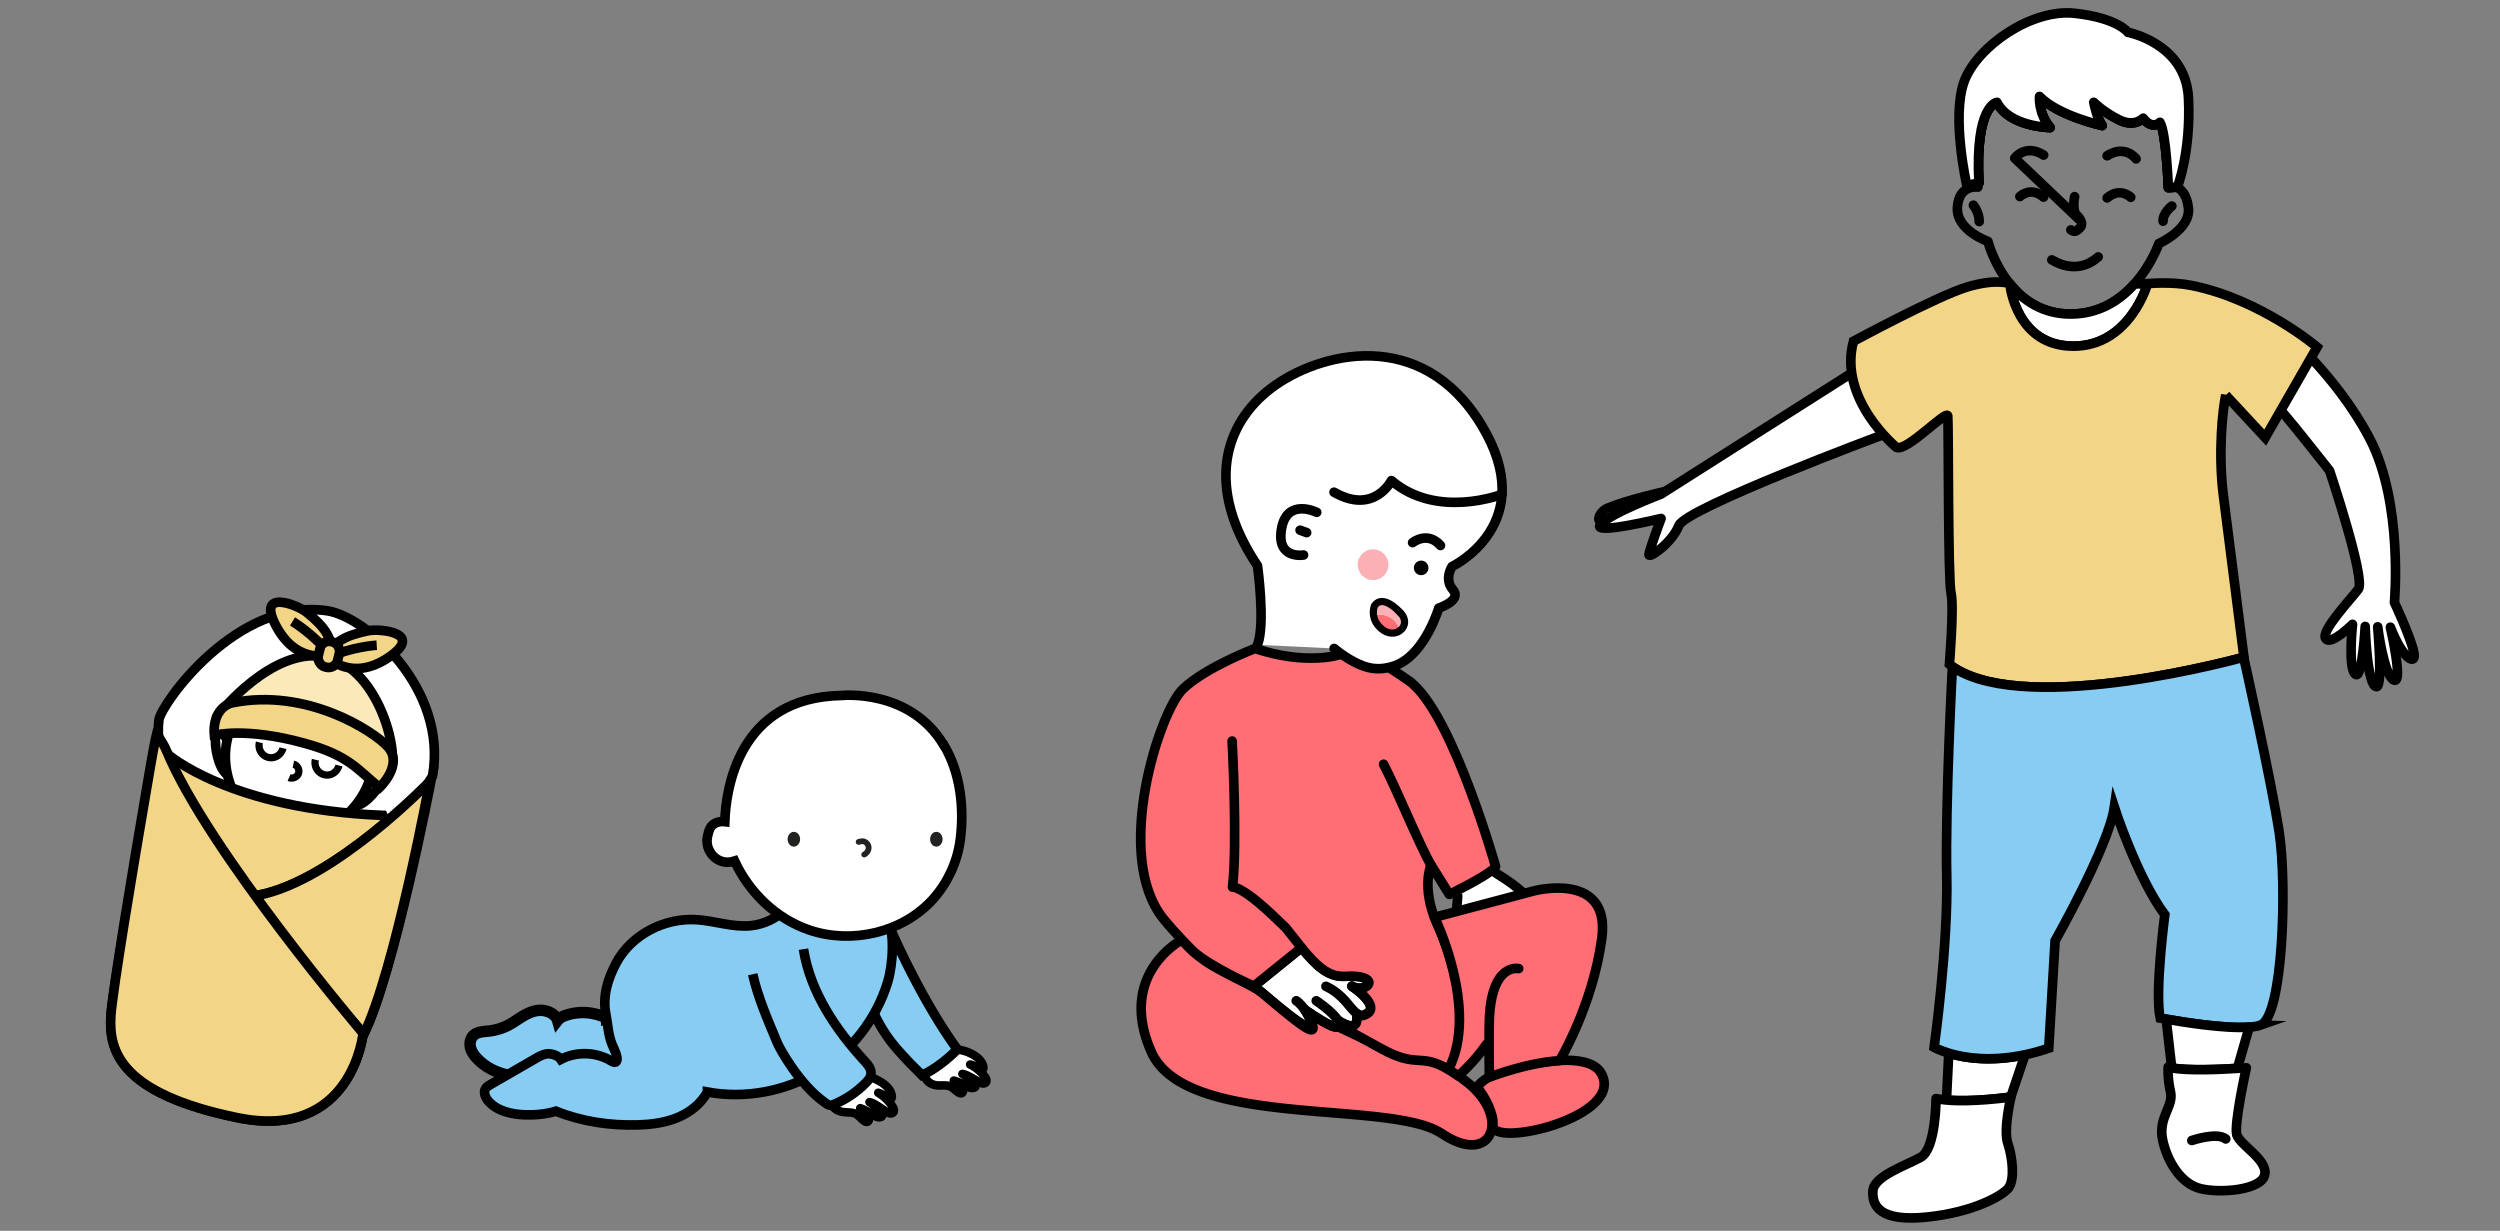 <svg xmlns="http://www.w3.org/2000/svg" id="Calque_1" data-name="Calque 1" viewBox="0 0 260 128"><rect x="0" y="0" width="260" height="128" fill="#808080" stroke="none"/><defs><style>.cls-10,.cls-11,.cls-12,.cls-2,.cls-3,.cls-4,.cls-7,.cls-9{stroke:#000}.cls-2,.cls-3,.cls-4,.cls-7{stroke-linecap:round;stroke-linejoin:round}.cls-2{fill:#ff6d75}.cls-12,.cls-15,.cls-3,.cls-7,.cls-9{fill:#fff}.cls-4{fill:none}.cls-16{fill:#fab0b4}.cls-17{fill:#222221}.cls-10,.cls-11,.cls-12,.cls-9{stroke-miterlimit:10}.cls-11{fill:#87ccf3}.cls-12{stroke-width:.75px}.cls-7{stroke-width:.89px}.cls-10{fill:#f3d587}</style></defs><path d="M237.12 34.1s5.86 4.85 9.35 11.55c3.48 6.71 2.55 17.01 2.55 17.01s1.67 3.53 2.02 5.18c.31 1.46-1.13.78-2.44-2.61 0 0 1.39 6.01.35 5.49s-1.67-5.53-1.67-5.53.55 6.26-.12 6.23c-1-.04-1.18-6.27-1.18-6.27s-.29 5.31-.96 5.01c-.87-.39-.36-5.23-.36-5.23s-2.26 2.26-2.79 1.48 2.61-4.09 3.4-5.14c.78-1.05-2.99-12.31-2.99-12.31s-5.23-6.68-5.49-6.68.32-8.19.32-8.19ZM173.13 51.12s-3.92.87-5.97 1.74c-.7.3-1.22 1.26-.61 1.44" class="cls-3"/><path d="M193.57 38.16 172.73 51.4s-5.23 1.97-6.27 3.14c-1.05 1.16 6.29-.62 6.29-.62s-1.2 3.22-1.26 3.74 2.41-1.2 3.11-3c.7-1.8 21.13-9.41 21.13-9.41l-2.15-7.08Z" class="cls-3"/><path d="M99.05 109.12c.37-.05 1.21.14 1.55.28.71.29 1.45.73 1.65 1.47.04.15.04.35-.1.42-.15.08-.32-.06-.45-.18-.23-.2-.51-.33-.8-.4.59.3 1.11.73 1.51 1.25.14.18.26.43.12.61-.08.1-.22.13-.35.11a.908.908 0 0 1-.35-.15c-.25-.14-.51-.29-.76-.43-.31-.17-.63-.35-.98-.41.52.3.97.72 1.3 1.21.02.04.05.08.04.12 0 .04-.04.06-.08.08-.32.16-.69-.06-1-.23-.36-.21-.75-.37-1.15-.49.28.19.53.41.76.66.09.1.18.21.2.34.02.13-.04.29-.17.32-.08.02-.15 0-.22-.04-.35-.17-.59-.51-.95-.67-.43-.19-.94-.06-1.41-.12-.36-.04-.72-.2-.96-.47a1.26 1.26 0 0 1-.33-1.01l2.94-2.28ZM90.03 111.97c.39-.03.76.13 1.11.3.71.35 1.44.86 1.6 1.64.03.16.01.37-.14.43-.17.07-.33-.09-.46-.22-.22-.22-.5-.38-.8-.47.59.35 1.09.84 1.47 1.41.13.19.24.47.08.64-.09.1-.24.12-.37.09s-.24-.11-.36-.18c-.25-.17-.5-.33-.75-.5-.31-.2-.62-.41-.98-.49.52.34.95.81 1.26 1.35.02.04.04.08.03.12-.01.04-.05.06-.09.07-.34.14-.71-.11-1.01-.32-.36-.24-.75-.44-1.15-.59.27.21.52.46.73.74.08.11.17.23.18.37.01.14-.07.29-.2.32a.38.38 0 0 1-.23-.06c-.35-.2-.58-.57-.93-.76-.44-.23-.97-.13-1.45-.23-.37-.07-.73-.26-.96-.56-.24-.29-.35-.7-.27-1.07.01-.06.05-.13.11-.12" class="cls-7"/><path d="M92.5 96.36c1.76 4.06 4.45 9.2 7.06 12.77-.96 1-2.41 2.14-3.68 2.69-.44-.47-.98-.97-1.41-1.43-.57-.62-1.15-1.23-1.67-1.89a15.43 15.43 0 0 1-1.85-3s-2.04-4.07-1.24-6.46c.8-2.38 2.78-2.68 2.78-2.68Z" class="cls-11"/><path d="M63.07 105.88a5.561 5.561 0 0 0-4.18-.3c-.34.11-.68.27-.9.55-.18-.62-.96-1-1.6-1.05-.65-.05-1.28.19-1.85.51-.57.32-1.09.72-1.66 1.02-.63.33-1.33.54-2.04.62-.57.06-1.2.07-1.61.47-.32.31-.4.81-.3 1.24.1.43.37.81.68 1.14.86.91 2.03 1.5 3.26 1.74 1.23.25 2.51.17 3.73-.09.29-.06.58-.14.88-.12.35.02.68.15 1.01.27 1.83.65 3.86.73 5.74.22.58-.16 1.16-.38 1.57-.81.43-.45.63-1.06.72-1.68.15-1.03 0-2.14-.63-2.97-.62-.83-1.84-1.09-2.82-.75Z" style="fill:#87ccf3;stroke-miterlimit:10;stroke-width:1.19px;stroke:#000"/><path d="M73.57 113.57c3.93.72 8.12-.06 11.54-2.14s6.03-5.44 7.2-9.27c.57-1.86.79-5.3-.11-7.02l-10.45-.64c-.96.99-2.27 1.62-3.63 1.77-1.88.2-3.74-.49-5.63-.62-3.36-.23-6.83 1.54-8.41 4.51-.88 1.66-1.43 3.47-1.07 5.31.21 1.07.25 2.24.68 3.23.19.43.41.85.48 1.31.02.17 0 .38-.15.45-.14.06-.29-.03-.42-.1-1.56-.97-3.64-1.04-5.27-.19-.24-.38-1.01-.64-1.46-.57-.44.06-.85.29-1.23.52-1.55.9-3.11 1.79-4.66 2.69-.16.09-.33.19-.45.35-.31.42-.05 1.02.3 1.4.94 1.02 2.42 1.34 3.81 1.38 1.07.03 2.16-.07 3.18-.38 2.7 1.09 5.6 1.51 8.51 1.43 1.31-.04 2.64-.2 3.87-.66s2.37-1.24 3.1-2.33l.27-.42Z" class="cls-11"/><path d="M83.56 98.71c.7 4.42 3.31 8.31 6.33 11.61.36.39.76.86.69 1.39-.04.37-.3.67-.57.94-.91.92-2 1.66-3.19 2.17-.17.07-.34.14-.52.12-.21-.02-.38-.18-.56-.31-2.56-1.79-4.65-5.56-4.89-6.15-.98-2.36-2.01-4.67-2.57-7.16" class="cls-11"/><path d="M98.15 77.49c-3.51-5.9-10.61-5.16-10.61-5.16-10.81.18-12.05 9.85-12.16 13.12-.58-.07-1.22.14-1.51.64-.1.17-.15.35-.2.54-.07.26-.13.52-.14.79-.03.9.56 1.8 1.41 2.12.46.18.98.17 1.46.01 1.53 3.29 4.33 6 7.76 7.17 4.44 1.51 9.76.27 12.89-3.23 1.52-1.7 2.51-3.86 2.81-6.11.44-3.35.03-6.99-1.69-9.89Z" class="cls-9"/><path d="M89.88 88.87c.27-.13.47-.43.46-.73a.692.692 0 0 0-.55-.64c-.16-.03-.33.02-.49.06" style="stroke:#222221;stroke-width:.6px;fill:none;stroke-linecap:round;stroke-linejoin:round"/><ellipse cx="82.56" cy="87.28" class="cls-17" rx=".65" ry=".77"/><ellipse cx="97.38" cy="87.28" class="cls-17" rx=".65" ry=".77"/><path d="M227.59 21.6c-.17-1.46-.82-1.97-1.24-2.14l-.84.06s-.22-5.75-.88-6.79c0 0-.77.83-1.74-.43 0 0-.88.98-2.52.16-1.65-.82-2.62-1.81-2.62-1.81s.32 1.69.88 2.41c0 0-4.55-.99-6.52-3.02 0 0-.16 1.76 1.1 3.23 0 0-4.22-.05-5.53-2.62 0 0-2.3.27-1.87 8.38l-.12.02c.01.26.01.41.01.41s-1.97-.32-2.13 2.09c-.17 2.4 3.17 3.55 3.17 3.55s.59 2.33 2.26 4.4c.06.09.12.16.2.25 1.34 1.56 3.32 2.91 6.14 2.91 3.01 0 5.18-1.48 6.64-3.13.01-.01.01-.02.02-.02 1.77-1.99 2.52-4.18 2.52-4.18s3.34-1.48 3.07-3.72Zm-12.22 2.31c.32.17.44.29.93-.2s-.09-1.13-.49-1.52c-.27-.77-.05-1.74-.05-1.74m.45 2.35-6.68-6.35s1.1-1.53 3.01-.32m5.67 10.59c-1.85 1.63-3.78.93-4.82.31" class="cls-4"/><path d="M225.51 19.52s-.22-5.75-.88-6.79c0 0-.77.83-1.74-.43 0 0-.88.98-2.52.16-1.65-.82-2.62-1.81-2.62-1.81s.32 1.69.88 2.41c0 0-4.55-.99-6.52-3.02 0 0-.16 1.76 1.1 3.23 0 0-4.22-.05-5.53-2.62 0 0-2.3.27-1.87 8.38l-.12.02c-.01-1.32-.04-5.53.12-7.58.27-3.28 3.34-5.96 11.06-5.63 7.72.32 8.1 6.46 8.43 7.39.33.93.67 6.14.67 6.14s.17 0 .4.1l-.84.06Z" class="cls-3"/><path d="M226.44 19.45h-.09l-.84.06s-.22-5.75-.88-6.79c0 0-.77.83-1.74-.43 0 0-.88.98-2.52.16-1.65-.82-2.62-1.81-2.62-1.81s.32 1.69.88 2.41c0 0-4.55-.99-6.52-3.02 0 0-.16 1.76 1.1 3.23 0 0-4.22-.05-5.53-2.62 0 0-2.3.27-1.87 8.38l-.12.02-1.14.25s-1.63-7.16-.27-10.84c1.37-3.66 7.02-7.56 11.49-7.07 4.49.5 5.53 1.98 5.53 1.98s6.03 1.14 6.3 6.84c.27 5.69-1.15 9.24-1.15 9.24ZM210.07 20.44s1.1-1.09 2.46.06M223.35 29.5s-1.81 6.5-7.72 6.5-6.57-6.25-6.57-6.25h.14c1.34 1.56 3.32 2.91 6.14 2.91 3.01 0 5.18-1.48 6.64-3.13l1.37-.02ZM222 29.5h1.35l-1.37.02s.01-.02.02-.02Z" class="cls-3"/><path d="M231.48 41.08c-.32 1.48-.82 6-.24 10.52.57 4.52 2.13 16.75 2.13 16.75s-22.28 6.22-30.15 1.09c-.17-.11-.33-.22-.48-.35 0 0 .49-6 .17-7.4-.33-1.39-.25-17.68-.34-18.42-.07-.74-4.28 3.75-5.34 3.26 0 0-6.09-5-4.47-11.04 0 0 8.71-4.7 11.79-5.63s4.45-.36 4.45-.36c.06.09.12.16.2.25h-.14s.67 6.25 6.57 6.25 7.72-6.5 7.72-6.5 2.42-.24 4.54.18c7.26 1.45 13.09 6.42 13.09 6.42s-3.07 5.34-5.4 9.41l-4.1-4.42Z" class="cls-10"/><path d="m210.6 109.7-1.48 4.39c-.35.05-4.05.56-6.69.31l.24-4.83h.14c1.57.46 4.24.88 7.81.12Z" class="cls-3"/><path d="M235.1 106.62c-.31.11-.72.17-1.19.2-2.55.2-7.03-.54-8.64-.83-.38-.07-.61-.11-.61-.11-.58-2.71.48-10.75.48-10.75-2.87-3.86-5.25-11.17-5.25-11.17-.58 4.02-6.16 13.88-6.16 13.88l-.66 11.17c-.87.3-1.7.52-2.49.69-3.56.75-6.24.33-7.81-.14-1.06-.31-1.62-.64-1.62-.64s1.48-10.59 1.31-17.9c-.16-7.31.58-21.52.58-21.52l.15-.06c7.87 5.13 30.15-1.09 30.15-1.09s2.87 12.81 3.7 18.24c.82 5.42.41 19.22-1.97 20.03Z" class="cls-11"/><path d="m233.92 106.82-1.23 4.29c-1.67.11-5.15.27-6.83-.05l-.58-5.07c1.61.28 6.09 1.03 8.64.83ZM208.9 123.54c-.66.83-3.7 2.55-8.54 3.04-4.85.49-5.67-1.15-5.58-2.71.07-1.56 3.45-2.65 5-3.53 1.56-.89 1.57-6.09 1.57-6.09.33.07.69.12 1.08.15 2.65.25 6.35-.26 6.69-.31h.02s-.82 3.45-.32 4.85c.48 1.4.73 3.77.07 4.59Z" class="cls-3"/><path d="M232.63 118.04c-.32-1.08.99-6.99.99-6.99s-.36.02-.93.06c-1.67.11-5.15.27-6.83-.05-.14-.02-.26-.05-.37-.09 0 0-.09 1.15.25 2.62.32 1.48-1.31 2.64-.83 4.94.49 2.29 1.91 4.59 3.95 5.09s6.25.16 6.66-1.4c.41-1.56-2.55-3.12-2.88-4.18Zm-4.68.57s2.62-.9 3.53-.16" class="cls-3"/><path d="M225.87 21.43s-.96.74-.91 1.57M205.23 21.34s.61.74.61 1.7M219.14 16.2c1.91-1.21 3.01.32 3.01.32" class="cls-4"/><path d="M221.6 20.52s-1.1-1.09-2.46.06" class="cls-3"/><path d="m135.23 99.01-4.24 3.57 4.82 3.73-.82-2.46 3.03 2.32.68-.06-1.81-2.25 2.53 1.95 1.05.62.35-.83-2.92-2.87.25-.31 2.52 2.1.97.79.55-.54-1.75-2.11 1.46-.22v-.58l-3.18-.29-2.13-1.31-1.36-1.25zM155.41 90.67l-3.6 2.02v1.84l6.44-1.81-2.84-2.05z" class="cls-15"/><path d="M149.93 117.89c-5.3-3.6-26.62-.37-30.2-8.51-3.58-8.13 3.2-11.64 3.2-11.64s1.15 1.54 3.37 2.8c2.21 1.27 4.09 2 5.1 2.82 2.53 2.12 5.72 4.97 5.06 3.17a6.91 6.91 0 0 0-.55-1.18l.91.4h.01c.88.58 2 1.22 2.36 1.04.85.41 1.72.82 2.58 1.21 2.77 1.27 5.49 2.32 7.43 2.4.2 0 .86.4 1.45.79.44.29.86.57 1.02.69.24.16.48.34.75.55 4.84 3.68 2.83 9.04-2.48 5.45Z" class="cls-2"/><path d="M135.81 105.18c.07.03.16.07.24.11.09.05.19.09.28.13" class="cls-4"/><path d="M142.17 105.41c-.44.28-.75.24-1.08 0 .35 2.29-1.79.81-1.95.69.12.2.19.38.16.55-.01.07-.05.12-.11.15-.36.18-1.48-.46-2.36-1.04h-.01c-.18-.11-.34-.23-.49-.33-.36-.24-.62-.44-.67-.47.05.07.1.14.15.23.03.05.07.11.1.17.2.32.38.71.55 1.18.65 1.81-5.22-3.31-5.3-3.38-.24-.2-.5-.41-.76-.61l4.95-4 .09.12c1.41 1.69 2.67 2.97 4.44 2.86 3.9-.24 2.45 1.87.73 1.05.27.18 2.89 1.98 1.56 2.84Z" class="cls-4"/><path d="M134.81 104.08s.39.23.84.87h0M151.04 83.58c.66 1.84 1.26 3.25 1.96 4.4.82 1.35 1.77 2.33 3.12 3.17 3.48 2.18 5.14 4.7 2.82 4.94M122.76 97.32c-7.52-6.06-1.91-21.26-1.91-21.26 3.09-7.34 8.83-6.44 9.67-8.63M137.9 102.58c1.83.85 2.5 2.31 3.2 2.83M140.61 102.57l-.02-.02M136.89 104.08s1.7 1.13 2.24 2.02h0M135.66 104.96h0M139.14 106.11h0M134.49 97.53h0M132.48 95.31h-.02" class="cls-4"/><path d="M148.82 89.98s-1.01 2.28.57 5.97c0 0 4.75 9.83 1.26 15.26 0 0 0 .01-.01.02-3.01-1.78-3.16-.07-6.93-2.14-.78-.42-1.41-.78-1.93-1.06l-2.47-1.36c.03-.16-.03-.35-.16-.55.16.11 2.3 1.6 1.95-.69.32.24.64.28 1.08 0 1.33-.86-1.29-2.67-1.56-2.84 1.71.82 3.17-1.29-.73-1.05-1.77.11-3.03-1.17-4.44-2.86l-.09-.12-4.95 4s-4.6-2.02-6.39-3.69c0 0-1.87-1.88-3.02-3.31-5.31-6.58-.38-21.63 2.03-23.91 2.4-2.28 7.5-4.21 7.5-4.21 4.92 1.68 9.07.92 9.9.13.03-.03 0 .04 0 0-.03-.09 1.85.25 6.12 3.25h.01c.09.07.19.14.28.22.06.05.12.11.19.18 4.26 3.86 8.51 18.89 8.51 18.89-.04.07-.11.16-.22.26-.98.9-4.59 2.65-4.59 2.65l-1.89-3.04Z" class="cls-2"/><path d="M151.6 93.18s-.67 6.98.81 5.16.92-4.5 2.9-2.27 1.62 3.69 2.39 2.24-.74-3.31-.74-3.31M158.41 97.11s3.69 4.05 2.04.33l-1.29-1.99" class="cls-4"/><path d="M155.75 111.65c-1.56.46-2.14 1.43-2.14 1.43.85.97 1.77 2.82 1.65 3.92-.27 2.47 13.94-.84 11.24-5.42-1.37-2.31-7.35-.87-7.35-.87" class="cls-2"/><path d="M157.94 100.73s-2.83-.64-3.05 5.32c-.05 1.49 0 5.98 0 5.98s3.79-1.5 7.31-1.72c0 0 3.46-5.75 4.39-12.74.93-6.99-7.01-4.93-7.01-4.93l-10.39 2.76s4.68 9.57 1.46 15.81l1.01.68s1.59-1.33 2.94-3.29" class="cls-2"/><path d="M148.82 89.98c-1.39-2.53-3.54-7.84-4.93-10.5" style="fill:#fce9b9;stroke-linecap:round;stroke-linejoin:round;stroke:#000"/><path d="M128.14 77.07s.57 10.62.04 15.19c0 0 .82-.21 4.01 2.77.1.09 1.42 1.36 1.52 1.45l1.73 2.18" class="cls-4"/><path d="M145.65 65.57h-.02l.01-.02s0 .02.01.02Z" class="cls-16"/><path d="M130.78 67.06c.84-2.18 0-8.22 0-8.22-5.5-8.21-3.45-14.8 1.45-18.49 4.9-3.69 15.57-6.48 21.83 3.83 6.26 10.3-3.05 14.74-3.05 14.74s-.86 1.32.1 2.42c.96 1.11-1.48 1.9-1.48 1.9s-1.3 4.39-4.09 5.79c0 0-1.55.84-3.31.37s-3.48-1.96-3.48-1.96" class="cls-3"/><path d="M136.94 53.28s-3.09-1.54-3.66 1.7c-.57 3.24 2.29 2.74 2.29 2.74" class="cls-4"/><circle cx="147.8" cy="59.06" r=".76"/><path d="M146.91 56.43s1.54-1.24 2.9.3M135.21 55.14l.68.25" class="cls-4"/><circle cx="142.8" cy="58.73" r="1.6" class="cls-16"/><path d="M145.64 65.55s0 .01-.01.01c-.47.33-1.22.36-1.89-.21-.55-.46-.76-.96-.83-1.38h.03c.02 0 .05-.01.09-.02.07-.01.17-.03.3-.03h.14c.09 0 .19 0 .31.02.21.03.46.1.7.22.06.03.12.06.18.11.05.02.09.05.13.09.32.24.63.62.87 1.19Z" style="fill:#ff6d75"/><path d="M142.9 63.97zM145.64 65.55c-.24-.57-.55-.95-.87-1.19a.38.38 0 0 0-.13-.09c-.06-.05-.12-.07-.18-.11-.24-.13-.48-.2-.7-.22-.11-.02-.21-.02-.31-.02h-.14c-.13 0-.23.02-.3.03a.2.2 0 0 0-.09.02h-.03c-.09-.59.1-1.03.1-1.03.87-1.23 2.54.58 2.54.58.85.76.68 1.63.09 2.03Z" class="cls-16"/><path d="M145.49 63.57s-1.68-1.82-2.54-.58c0 0-.19.44-.1 1.03.07.43.28.92.83 1.38.67.57 1.42.54 1.89.21.01 0 .01-.01.01-.01.59-.4.76-1.27-.09-2.03Z" style="stroke-width:.75px;stroke-miterlimit:10;fill:none;stroke:#000"/><path d="M156.2 51.41s-6.73 2.63-11.49-1.43c0 0-1.81 3.6-5.97 1.21" class="cls-4"/><path d="M16.71 78.97s-.4-2.52-.18-4.11c.21-1.58 8.04-12.73 17.49-11.34 4.03.59 12.55 8.09 10.97 17.16 0 0-4 7.14-7.9 8.12-3.89.98-13.68-2.45-16.43-3.46-2.75-1.02-3.95-6.37-3.95-6.37Z" class="cls-9"/><path d="m24.14 79.73.1.89s-.6.39-1.23-.86-.84-3.45-.31-3.96c.52-.51 1.62-.32 2 .32.38.64-.66 2.73-.56 3.62Z" class="cls-9"/><path d="M23.11 76.32s.72.12.8 2.72M36.93 82.84l-.5.74s.36.62 1.49-.2c1.13-.82 2.33-2.68 2.1-3.38-.23-.69-1.29-1.03-1.92-.64-.63.39-.66 2.73-1.16 3.47Z" class="cls-9"/><path d="M39.41 80.29s-.69-.22-1.96 2.05" class="cls-9"/><path d="M38.51 80.88c-1.29 4.25-5.89 6.84-9.37 5.99-3.28-.8-6.38-5.26-5.57-9.63.87-4.64 3.63-7.72 9.37-5.99 6.47 1.95 7.02 4.83 5.57 9.63Z" class="cls-9"/><path d="M29.43 77.81c-.17.7-.86 1.13-1.53.96a1.28 1.28 0 0 1-.92-1.56M35.25 79.61c-.17.7-.86 1.13-1.53.96s-1.09-.86-.92-1.56M30.06 80.87c.37.16.87-.06.99-.45.13-.39-.14-.86-.54-.94" class="cls-12"/><path d="M22.91 74.1s5.32-6.7 10.74-5.83c5.69.91 7.93 10.06 6.94 11.83 0 0-.72-2.71-17.68-6Z" style="stroke-miterlimit:10;fill:#fce9b9;stroke:#000"/><path d="M22.3 76.47s3.16-.88 9.34.82c4.74 1.3 5.54 2.78 7.84 4.61 0 0 2.54-2.41.83-4.26-1.54-1.66-8.43-6.1-16.12-4.55-1 .2-2.08 1.26-1.9 3.38ZM34.33 68.1s-3.38 1.11-5.57-2.91c-2.19-4.02 2.15-2.31 3.16-1.49 1.81 1.46 2.82 2.79 2.41 4.4Z" class="cls-10"/><path d="M30.42 64.63s2.28 1.37 3.9 3.48" class="cls-9"/><path d="M34.12 68.4s2.49 2.54 6.28-.02-.85-3.04-2.12-2.78c-2.28.47-3.79 1.18-4.17 2.8Z" class="cls-10"/><path d="M39.18 67.1s-2.66.17-5.06 1.29" class="cls-9"/><rect width="2.07" height="2.71" x="33.16" y="66.71" class="cls-10" rx=".96" ry=".96" transform="rotate(13.68 34.212 68.074)"/><path d="M17.43 78.43s6.48 5.74 22.39 6.37l1.15 2.43s-10.05 8.15-13.71 7.76c-3.66-.4-9.75-13.87-9.75-13.87l-.08-2.68Z" class="cls-10"/><path d="M26.87 93.1c7.91-1.51 17.94-11.84 17.94-11.84s-3.78 19.84-7.01 26.37c-3.24 6.53-11.24 5.62-15.97 4.19-4.73-1.43-7.29-8.46-7.29-8.46l12.34-10.25Z" class="cls-10"/><path d="M26.87 93.1c7.91-1.51 17.83-11.84 17.83-11.84s-3.66 19.84-6.9 26.37c-3.24 6.53-11.24 5.62-15.97 4.19-4.73-1.43-7.29-8.46-7.29-8.46l12.34-10.25Z" class="cls-10"/><path d="M16.42 76.73c1.97 9.36 21.35 30.72 21.35 30.72s-1.1 11.26-13.12 8.77-13.35-6.84-13.11-10.58 4.88-28.91 4.88-28.91Z" class="cls-10"/><path d="M16.36 76.11c.17.82.54.96.95 1.96 4.33 10.44 20.45 29.39 20.45 29.39s-1.1 11.26-13.12 8.77-13.35-6.84-13.11-10.58c.16-2.55 2.35-15.64 3.74-23.76.14-.84.28-1.62.4-2.34.44-2.56.67-3.43.67-3.43Z" class="cls-10"/></svg>